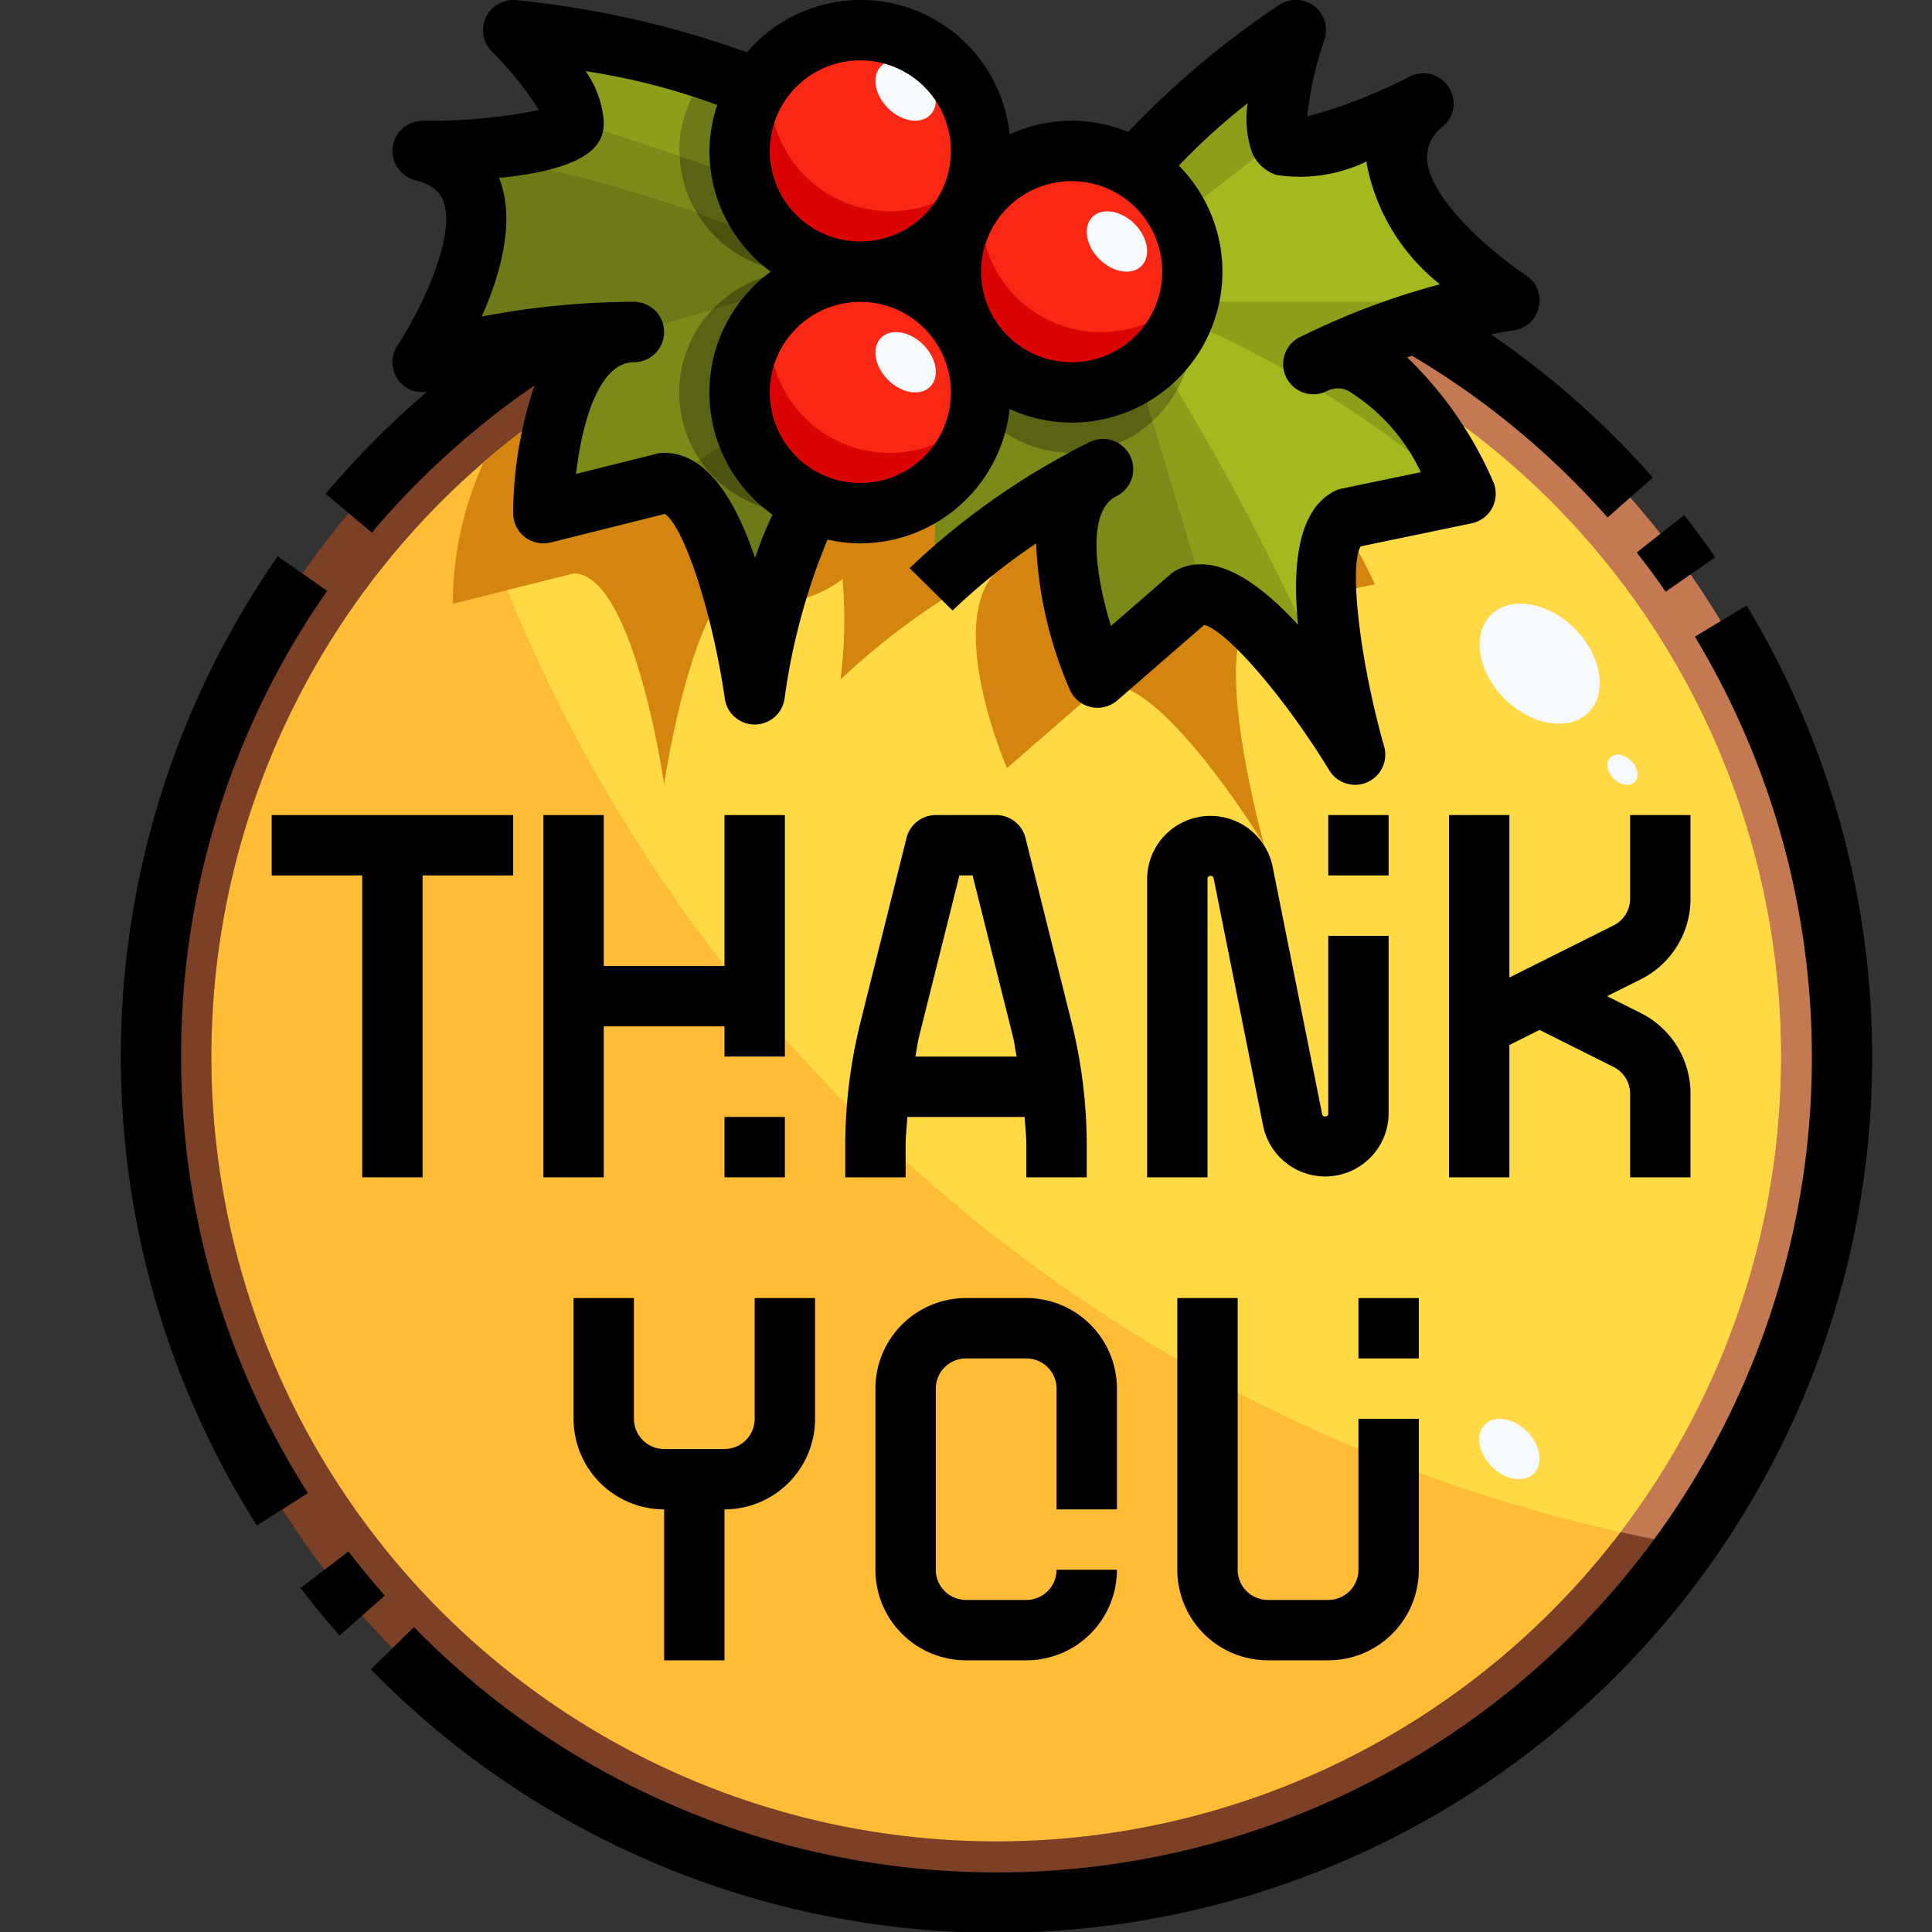<svg xmlns="http://www.w3.org/2000/svg"  viewBox="0 0 64 64" width="256px" height="256px"><rect x="0" y="0" width="64" height="64" fill="#333333" stroke="none"/><g data-name="04-thank you"><path fill="#8e9e1b" d="M43.7,11.98c2.54-.93,4.85,4.38,4.85,4.38l-3.89.81c-1.68.84.1,7.37.22,7.81-.21-.33-3.76-6.04-5.45-5.2l-3.07,2.67s-2.44-5.6.17-6.9a23.661,23.661,0,0,0-5.69,3.97,15.592,15.592,0,0,0,.07-3.33A3.982,3.982,0,0,0,32.5,13a3.921,3.921,0,0,0-.58-2.06l.06-.04a4,4,0,1,0,5.66-5.27c1.4-1.98,5.03-4.46,5.27-4.62-.04.13-.91,2.75-.51,3.66.38.88,4.32-1.02,4.73-1.22C44.12,6.13,50,9.96,50,9.96a18.375,18.375,0,0,0-3.02.72A20.918,20.918,0,0,0,43.7,11.98Z"/><path fill="#f92814" d="M37.64,5.63a4,4,0,1,1-5.66,5.27A4,4,0,0,1,35.5,5,3.947,3.947,0,0,1,37.64,5.63Z"/><path fill="#f92814" d="M30.91,16.19A3.974,3.974,0,0,1,28.5,17a3.757,3.757,0,0,1-1.54-.32,3.993,3.993,0,1,1,4.96-5.74A3.921,3.921,0,0,1,32.5,13,3.982,3.982,0,0,1,30.91,16.19Z"/><path fill="#f92814" d="M28.5,1a4,4,0,1,1-4,4,4.013,4.013,0,0,1,4-4Z"/><path fill="#6e7a17" d="M24.5,5a4,4,0,0,0,4,4,3.993,3.993,0,0,0-1.54,7.68C25.66,18.43,25,23,25,23s-1-7-3-7l-4,1s0-6,3-6a24.914,24.914,0,0,0-3.02.19A21.657,21.657,0,0,0,14,12s4-6,0-7c0,0,5,0,5-1s-2-3-2-3,6.04.67,8,2l.03.02A3.935,3.935,0,0,0,24.5,5Z"/><path fill="#7c4026" d="M46.909,10.7a20.654,20.654,0,0,0-2.486.938,26,26,0,1,1-25.867,1.74C18.974,12.114,19.708,11,21,11a24.35,24.35,0,0,0-2.682.158A28,28,0,1,0,46.909,10.7Z"/><path fill="#bc6829" d="M28.5,9a3.968,3.968,0,0,1,1.254.209c.578-.072,1.16-.13,1.749-.163,0-.016,0-.03,0-.046a3.958,3.958,0,0,1,.541-1.976l-.11,0A3.982,3.982,0,0,1,28.5,9Z"/><path fill="#ffbc36" d="M31.92,10.94l.06-.04A4.03,4.03,0,0,1,31.5,9.046c-.589.033-1.171.091-1.749.163A3.966,3.966,0,0,1,31.92,10.94Z"/><path fill="#ffbc36" d="M48.55,16.36l-3.89.81c-1.68.84.1,7.37.22,7.81-.21-.33-3.76-6.04-5.45-5.2l-3.07,2.67s-2.44-5.6.17-6.9a23.661,23.661,0,0,0-5.69,3.97,15.592,15.592,0,0,0,.07-3.33A3.974,3.974,0,0,1,28.5,17a3.757,3.757,0,0,1-1.54-.32C25.66,18.43,25,23,25,23s-1-7-3-7l-4,1a13.376,13.376,0,0,1,.556-3.619,26,26,0,1,0,25.867-1.74c-.238.108-.478.218-.723.339C46.24,11.05,48.55,16.36,48.55,16.36Z"/><path fill="#db0404" d="M36.5,11a3.961,3.961,0,0,1-3.929-4.708A3.979,3.979,0,0,0,31.5,9a4,4,0,0,0,7.929.708A3.976,3.976,0,0,1,36.5,11Z"/><path fill="#db0404" d="M29.5,15a3.961,3.961,0,0,1-3.929-4.708A3.979,3.979,0,0,0,24.5,13a4,4,0,0,0,7.929.708A3.976,3.976,0,0,1,29.5,15Z"/><path fill="#db0404" d="M29.5,7a4,4,0,0,1-4-4,4.036,4.036,0,0,1,.071-.708A3.979,3.979,0,0,0,24.5,5a4,4,0,0,0,7.929.708A3.976,3.976,0,0,1,29.5,7Z"/><path fill="#7c8a1a" d="M24.6,5.867,19,4c0,1-5,1-5,1s4.312.006,12.123,3.2A3.988,3.988,0,0,1,24.6,5.867Z"/><path fill="#8e9e1b" d="M24.5,5a3.935,3.935,0,0,1,.53-1.98L25,3c-1.96-1.33-8-2-8-2s2,2,2,3l5.6,1.867A4,4,0,0,1,24.5,5Z"/><path fill="#6e7a17" d="M24.687,14.209,22,16c2,0,3,7,3,7s.66-4.57,1.96-6.32A3.956,3.956,0,0,1,24.687,14.209Z"/><path fill="#7c8a1a" d="M24.5,13a3.988,3.988,0,0,1,2.936-3.839L21,11c-3,0-3,6-3,6l4-1,2.687-1.791A4,4,0,0,1,24.5,13Z"/><path fill="#6e7a17" d="M27.728,9.078,28,9l-.153-.066A3.966,3.966,0,0,1,26.123,8.2C18.312,5.006,14,5,14,5c4,1,0,7,0,7a21.657,21.657,0,0,1,3.98-.81A24.914,24.914,0,0,1,21,11l6.436-1.839C27.534,9.134,27.627,9.1,27.728,9.078Z"/><path fill="#a5b820" d="M50,9.96s-5.88-3.83-2.87-6.51c-.41.2-4.35,2.1-4.73,1.22-.01-.022-.015-.05-.024-.074L39.055,7.18a3.825,3.825,0,0,1,.3,2.82H49.735C49.9,9.973,50,9.96,50,9.96Z"/><path fill="#7c8a1a" d="M35.5,13a4.005,4.005,0,0,1-3.52-2.1l-.06.04A3.921,3.921,0,0,1,32.5,13a3.982,3.982,0,0,1-1.59,3.19,15.592,15.592,0,0,1-.07,3.33,23.661,23.661,0,0,1,5.69-3.97c-2.61,1.3-.17,6.9-.17,6.9l3.07-2.67a.87.87,0,0,1,.485-.063L37.7,12.337A3.982,3.982,0,0,1,35.5,13Z"/><path fill="#8e9e1b" d="M42.91,1.01c-.24.16-3.87,2.64-5.27,4.62a3.958,3.958,0,0,1,1.415,1.55L42.376,4.6C42.045,3.63,42.871,1.137,42.91,1.01Z"/><path fill="#8e9e1b" d="M37.7,12.337l2.214,7.38c1.8.193,4.773,4.962,4.965,5.263-.021-.076-.093-.344-.187-.725a83.257,83.257,0,0,0-6.367-12.424A4.01,4.01,0,0,1,37.7,12.337Z"/><path fill="#8e9e1b" d="M49.735,10H39.359a4.037,4.037,0,0,1-.181.571,35.788,35.788,0,0,1,9.254,5.814l.118-.025s-2.31-5.31-4.85-4.38a20.918,20.918,0,0,1,3.28-1.3A20.028,20.028,0,0,1,49.735,10Z"/><path fill="#a5b820" d="M38.326,11.831a83.257,83.257,0,0,1,6.367,12.424c-.448-1.817-1.422-6.391-.033-7.085l3.772-.785a35.788,35.788,0,0,0-9.254-5.814A4,4,0,0,1,38.326,11.831Z"/><path fill="#5a6313" d="M26.122,8.2A3.988,3.988,0,0,1,24.6,5.868h0l-2.083-.7a3.958,3.958,0,0,0,.566,1.88c.947.33,1.956.706,3.04,1.15Z"/><path fill="#6e7a17" d="M22.5,5c0,.059.015.114.017.172l2.083.7h0c-.013-.059-.02-.119-.031-.178A3.831,3.831,0,0,1,25.03,3.02L25,3a6.46,6.46,0,0,0-1.461-.677,3.88,3.88,0,0,0-.509.7A3.935,3.935,0,0,0,22.5,5Z"/><path fill="#4d5410" d="M26.281,16.311c-.053-.035-.1-.071-.155-.108a3.971,3.971,0,0,1-1.036-1.128c-.03-.049-.058-.1-.086-.15a3.957,3.957,0,0,1-.317-.716l-1.514,1.009A3.941,3.941,0,0,0,24.96,16.68,3.757,3.757,0,0,0,26.5,17c.09,0,.176-.016.264-.022.064-.105.129-.207.2-.3A3.871,3.871,0,0,1,26.281,16.311Z"/><path fill="#5a6313" d="M23.6,10.257a3.978,3.978,0,0,0-.428,4.961l1.514-1.009a3.894,3.894,0,0,1-.112-1.953c.016-.086.043-.168.065-.253a3.97,3.97,0,0,1,.135-.434c.04-.1.086-.2.134-.3s.108-.21.169-.311a3.891,3.891,0,0,1,.214-.326c.048-.064.1-.124.153-.185a3.971,3.971,0,0,1,1.991-1.285h0Z"/><path fill="#4d5410" d="M27.847,8.934h0c-.118-.019-.233-.046-.347-.075A3.985,3.985,0,0,1,26.123,8.2h0c-1.084-.444-2.093-.82-3.04-1.15A3.982,3.982,0,0,0,26.5,9a3.979,3.979,0,0,0-2.9,1.257l3.835-1.1h0c.029-.008.057-.02.087-.027.068-.017.134-.042.2-.056L28,9Z"/><path fill="#5a6313" d="M37.136,12.643c-.076.034-.154.061-.232.09a3.789,3.789,0,0,1-.461.143c-.075.018-.148.038-.224.052A3.965,3.965,0,0,1,35.5,13a4.005,4.005,0,0,1-3.52-2.1l-.06.04A3.921,3.921,0,0,1,32.5,13a4.07,4.07,0,0,1-.046.577,3.962,3.962,0,0,0,5.73.371L37.7,12.337A4.152,4.152,0,0,1,37.136,12.643Z"/><path fill="#6e7a17" d="M37.7,12.336h0l.483,1.611a4,4,0,0,0,.821-1.057c-.225-.361-.451-.718-.679-1.06A4,4,0,0,1,37.7,12.336Z"/><path fill="#7c8a1a" d="M39.481,10.7a3.976,3.976,0,0,0-.109-.7h-.014a3.9,3.9,0,0,1-.18.57,4,4,0,0,1-.852,1.26c.228.342.454.7.679,1.06A3.965,3.965,0,0,0,39.5,11C39.5,10.9,39.488,10.8,39.481,10.7Z"/><ellipse cx="37" cy="8" fill="#f6fafd" rx=".825" ry="1.148" transform="rotate(-45.02 37 8)"/><ellipse cx="30" cy="12" fill="#f6fafd" rx=".825" ry="1.148" transform="rotate(-45.02 30 12)"/><ellipse cx="30" cy="3" fill="#f6fafd" rx=".825" ry="1.148" transform="rotate(-45.02 30 3)"/><path fill="#d4850f" d="M27.84,22.52a23.661,23.661,0,0,1,5.69-3.97c-2.61,1.3-.17,6.9-.17,6.9l3.07-2.67c1.69-.84,5.24,4.87,5.45,5.2-.11-.405-1.618-5.95-.553-7.493-.706-.612-1.387-.961-1.9-.707l-3.07,2.67s-2.44-5.6.17-6.9a23.661,23.661,0,0,0-5.69,3.97,15.592,15.592,0,0,0,.07-3.33A3.974,3.974,0,0,1,28.5,17a3.757,3.757,0,0,1-1.54-.32,10.541,10.541,0,0,0-1.34,3.31,3.972,3.972,0,0,0,2.29-.8A15.592,15.592,0,0,1,27.84,22.52Z"/><path fill="#d4850f" d="M44.441,17.346a3.4,3.4,0,0,0-.487,2.346l1.6-.332A15.272,15.272,0,0,0,44.441,17.346Z"/><path fill="#d4850f" d="M22,16l-4,1s0-.03,0-.08V16.9c0-.051,0-.12.006-.206l0-.05c0-.09.009-.192.017-.309l.005-.069c.008-.121.02-.252.033-.394l.008-.08c.015-.153.035-.313.057-.482l.008-.06a10.752,10.752,0,0,1,.417-1.864c-.3.2-.591.417-.883.63.112,0,.214-.011.327-.011a2,2,0,0,0-.379.048c-.545.4-1.08.817-1.591,1.258A11.344,11.344,0,0,0,15,20l4-1c2,0,3,7,3,7s.66-4.57,1.96-6.32a3.568,3.568,0,0,0,.371.12C23.832,17.955,23.057,16,22,16Z"/><path fill="#c47952" d="M45.788,11.083c-.038.014-.075.027-.112.042-.4.152-.821.322-1.253.516h0A26,26,0,0,1,53.68,50.753q1.074.237,2.164.429A27.985,27.985,0,0,0,46.909,10.7h0C46.554,10.81,46.177,10.939,45.788,11.083Z"/><path fill="#ffda45" d="M44.423,11.641c-.238.108-.478.218-.723.339,2.54-.93,4.85,4.38,4.85,4.38l-3.89.81a.853.853,0,0,0-.219.176A15.272,15.272,0,0,1,45.55,19.36l-1.6.332a27.945,27.945,0,0,0,.926,5.288c-.161-.253-2.289-3.667-4.034-4.865a5.538,5.538,0,0,1,.481.372c-1.065,1.543.443,7.088.553,7.493-.21-.33-3.76-6.04-5.45-5.2l-3.07,2.67s-2.44-5.6.17-6.9a23.661,23.661,0,0,0-5.69,3.97,15.592,15.592,0,0,0,.07-3.33,3.972,3.972,0,0,1-2.29.8c.073-.28.155-.564.241-.845A29.606,29.606,0,0,0,25,23a30.791,30.791,0,0,0-.669-3.2,3.568,3.568,0,0,1-.371-.12C22.66,21.43,22,26,22,26s-1-7-3-7l-2.193.548A52.025,52.025,0,0,0,53.68,50.753a26,26,0,0,0-9.257-39.112Z"/><ellipse cx="51.003" cy="21.987" fill="#f6fafd" rx="1.642" ry="2.286" transform="rotate(-45.02 51.003 21.986)"/><ellipse cx="53.746" cy="25.5" fill="#f6fafd" rx=".413" ry=".574" transform="rotate(-45.02 53.745 25.5)"/><ellipse cx="50" cy="48" fill="#f6fafd" rx=".825" ry="1.148" transform="rotate(-45.02 50 48)"/><polygon points="14 39 14 29 17 29 17 27 9 27 9 29 12 29 12 39 14 39"/><polygon points="18 27 18 39 20 39 20 34 24 34 24 35 26 35 26 27 24 27 24 32 20 32 20 27 18 27"/><rect width="2" height="2" x="24" y="37"/><path d="M36,39V37.97a16.99,16.99,0,0,0-.508-4.123l-1.522-6.09A1,1,0,0,0,33,27H31a1,1,0,0,0-.97.757l-1.522,6.09A16.99,16.99,0,0,0,28,37.97V39h2V37.97c0-.325.038-.647.059-.97h3.882c.021.323.059.645.059.97V39Zm-5.677-4c.045-.222.069-.448.124-.668L31.781,29h.438l1.334,5.332c.055.22.079.446.124.668Z"/><rect width="2" height="2" x="44" y="27"/><path d="M44,36.9c0,.1-.176.12-.2.019l-1.647-8.232A2.1,2.1,0,0,0,38,29.1V39h2V29.1c0-.1.175-.12.2-.019l1.647,8.232A2.1,2.1,0,0,0,46,36.9V31H44Z"/><path d="M56,29.764V27H54v2.764a.994.994,0,0,1-.553.894L50,32.382V27H48V39h2V34.618l1-.5,2.447,1.224a.994.994,0,0,1,.553.894V39h2V36.236a2.984,2.984,0,0,0-1.658-2.683L53.236,33l1.106-.553A2.984,2.984,0,0,0,56,29.764Z"/><path d="M24,55V50a3,3,0,0,0,3-3V43H25v4a1,1,0,0,1-1,1H22a1,1,0,0,1-1-1V43H19v4a3,3,0,0,0,3,3v5Z"/><path d="M37,50V46a3,3,0,0,0-3-3H32a3,3,0,0,0-3,3v6a3,3,0,0,0,3,3h2a3,3,0,0,0,3-3H35a1,1,0,0,1-1,1H32a1,1,0,0,1-1-1V46a1,1,0,0,1,1-1h2a1,1,0,0,1,1,1v4Z"/><rect width="2" height="2" x="45" y="43"/><path d="M42,55h2a3,3,0,0,0,3-3V47H45v5a1,1,0,0,1-1,1H42a1,1,0,0,1-1-1V43H39v9A3,3,0,0,0,42,55Z"/><path d="M17.707,12.769A13.445,13.445,0,0,0,17,17a1,1,0,0,0,1.242.97l3.779-.945c.637.4,1.584,3.294,1.989,6.117a1,1,0,0,0,1.98,0,21.078,21.078,0,0,1,1.424-5.269A4.919,4.919,0,0,0,28.5,18a4.99,4.99,0,0,0,4.945-4.454A4.942,4.942,0,0,0,35.5,14a5,5,0,0,0,3.551-8.514A21.156,21.156,0,0,1,41.33,3.42a3.46,3.46,0,0,0,.15,1.647,1.35,1.35,0,0,0,.791.727,5.086,5.086,0,0,0,3-.445c0,.021,0,.042,0,.062A6.69,6.69,0,0,0,47.7,9.417a24.706,24.706,0,0,0-4.642,1.753l-.006,0a1,1,0,0,0,.894,1.789.8.8,0,0,1,.688-.029,6.336,6.336,0,0,1,2.433,2.712l-2.611.542a1.028,1.028,0,0,0-.243.084C43.007,16.873,42.8,18.7,43,20.7c-1.32-1.444-2.778-2.439-4.012-1.821a1,1,0,0,0-.21.14L36.8,20.739c-.5-1.645-.829-3.793.18-4.3a1,1,0,1,0-.894-1.789,24.342,24.342,0,0,0-5.954,4.17l1.424,1.405a20.4,20.4,0,0,1,2.767-2.222,13.5,13.5,0,0,0,1.116,4.842,1,1,0,0,0,1.574.356l2.878-2.5c.754.186,2.673,2.407,4.144,4.818a1,1,0,0,0,1.816-.793c-.823-2.906-1.162-6.017-.775-6.627l3.675-.763a1,1,0,0,0,.714-1.378,12.783,12.783,0,0,0-2.849-4.118c.057-.02.108-.035.163-.053a27,27,0,0,1,6.475,5.355l1.5-1.323a29.09,29.09,0,0,0-5.363-4.743c.452-.091.725-.129.734-.13a1,1,0,0,0,.422-1.83c-.817-.533-3.172-2.381-3.273-3.845a1.261,1.261,0,0,1,.539-1.092,1,1,0,0,0-1.1-1.649A17.353,17.353,0,0,1,43.3,3.86a11.532,11.532,0,0,1,.572-2.539A1,1,0,0,0,42.363.17a29.694,29.694,0,0,0-4.993,4.2,4.893,4.893,0,0,0-3.925.084,4.959,4.959,0,0,0-8.7-2.722A31.914,31.914,0,0,0,17.109.006a1,1,0,0,0-.816,1.7,10.928,10.928,0,0,1,1.559,1.941A18.231,18.231,0,0,1,14,4a1,1,0,0,0-.242,1.97c.655.164.841.465.923.677.465,1.2-.819,3.753-1.514,4.8a1,1,0,0,0,.039,1.161.989.989,0,0,0,.94.37,29.3,29.3,0,0,0-3.36,3.379l1.531,1.287A27.126,27.126,0,0,1,17.707,12.769ZM28.5,16a3,3,0,1,1,3-3A3,3,0,0,1,28.5,16Zm10-7a3,3,0,1,1-3-3A3,3,0,0,1,38.5,9Zm-10-7a3,3,0,1,1-3,3A3,3,0,0,1,28.5,2ZM16.546,5.927l-.013-.034C20,5.554,20,4.5,20,4a3.346,3.346,0,0,0-.6-1.642,22.047,22.047,0,0,1,4.361,1.121A4.919,4.919,0,0,0,23.5,5a4.982,4.982,0,0,0,2.031,4,4.96,4.96,0,0,0,.059,8.048,12.05,12.05,0,0,0-.575,1.441C24.373,16.583,23.415,15,22,15a.984.984,0,0,0-.242.03l-2.676.669c.192-1.671.751-3.7,1.918-3.7a1,1,0,0,0,0-2,26.747,26.747,0,0,0-5.042.488C16.567,9.117,17.088,7.329,16.546,5.927Z"/><path d="M6,35a26.83,26.83,0,0,1,4.839-15.427L9.2,18.428a29.019,29.019,0,0,0-.69,32.107L10.2,49.462A26.917,26.917,0,0,1,6,35Z"/><path d="M11.544,51.393,9.956,52.607c.411.539.847,1.068,1.292,1.573l1.5-1.323C12.333,52.386,11.928,51.894,11.544,51.393Z"/><path d="M57.859,20.059,56.146,21.09A27,27,0,0,1,13.713,53.9l-1.428,1.4A29,29,0,0,0,57.859,20.059Z"/><path d="M55.178,19.6l1.642-1.143q-.495-.711-1.031-1.391L54.219,18.3Q54.717,18.934,55.178,19.6Z"/></g></svg>